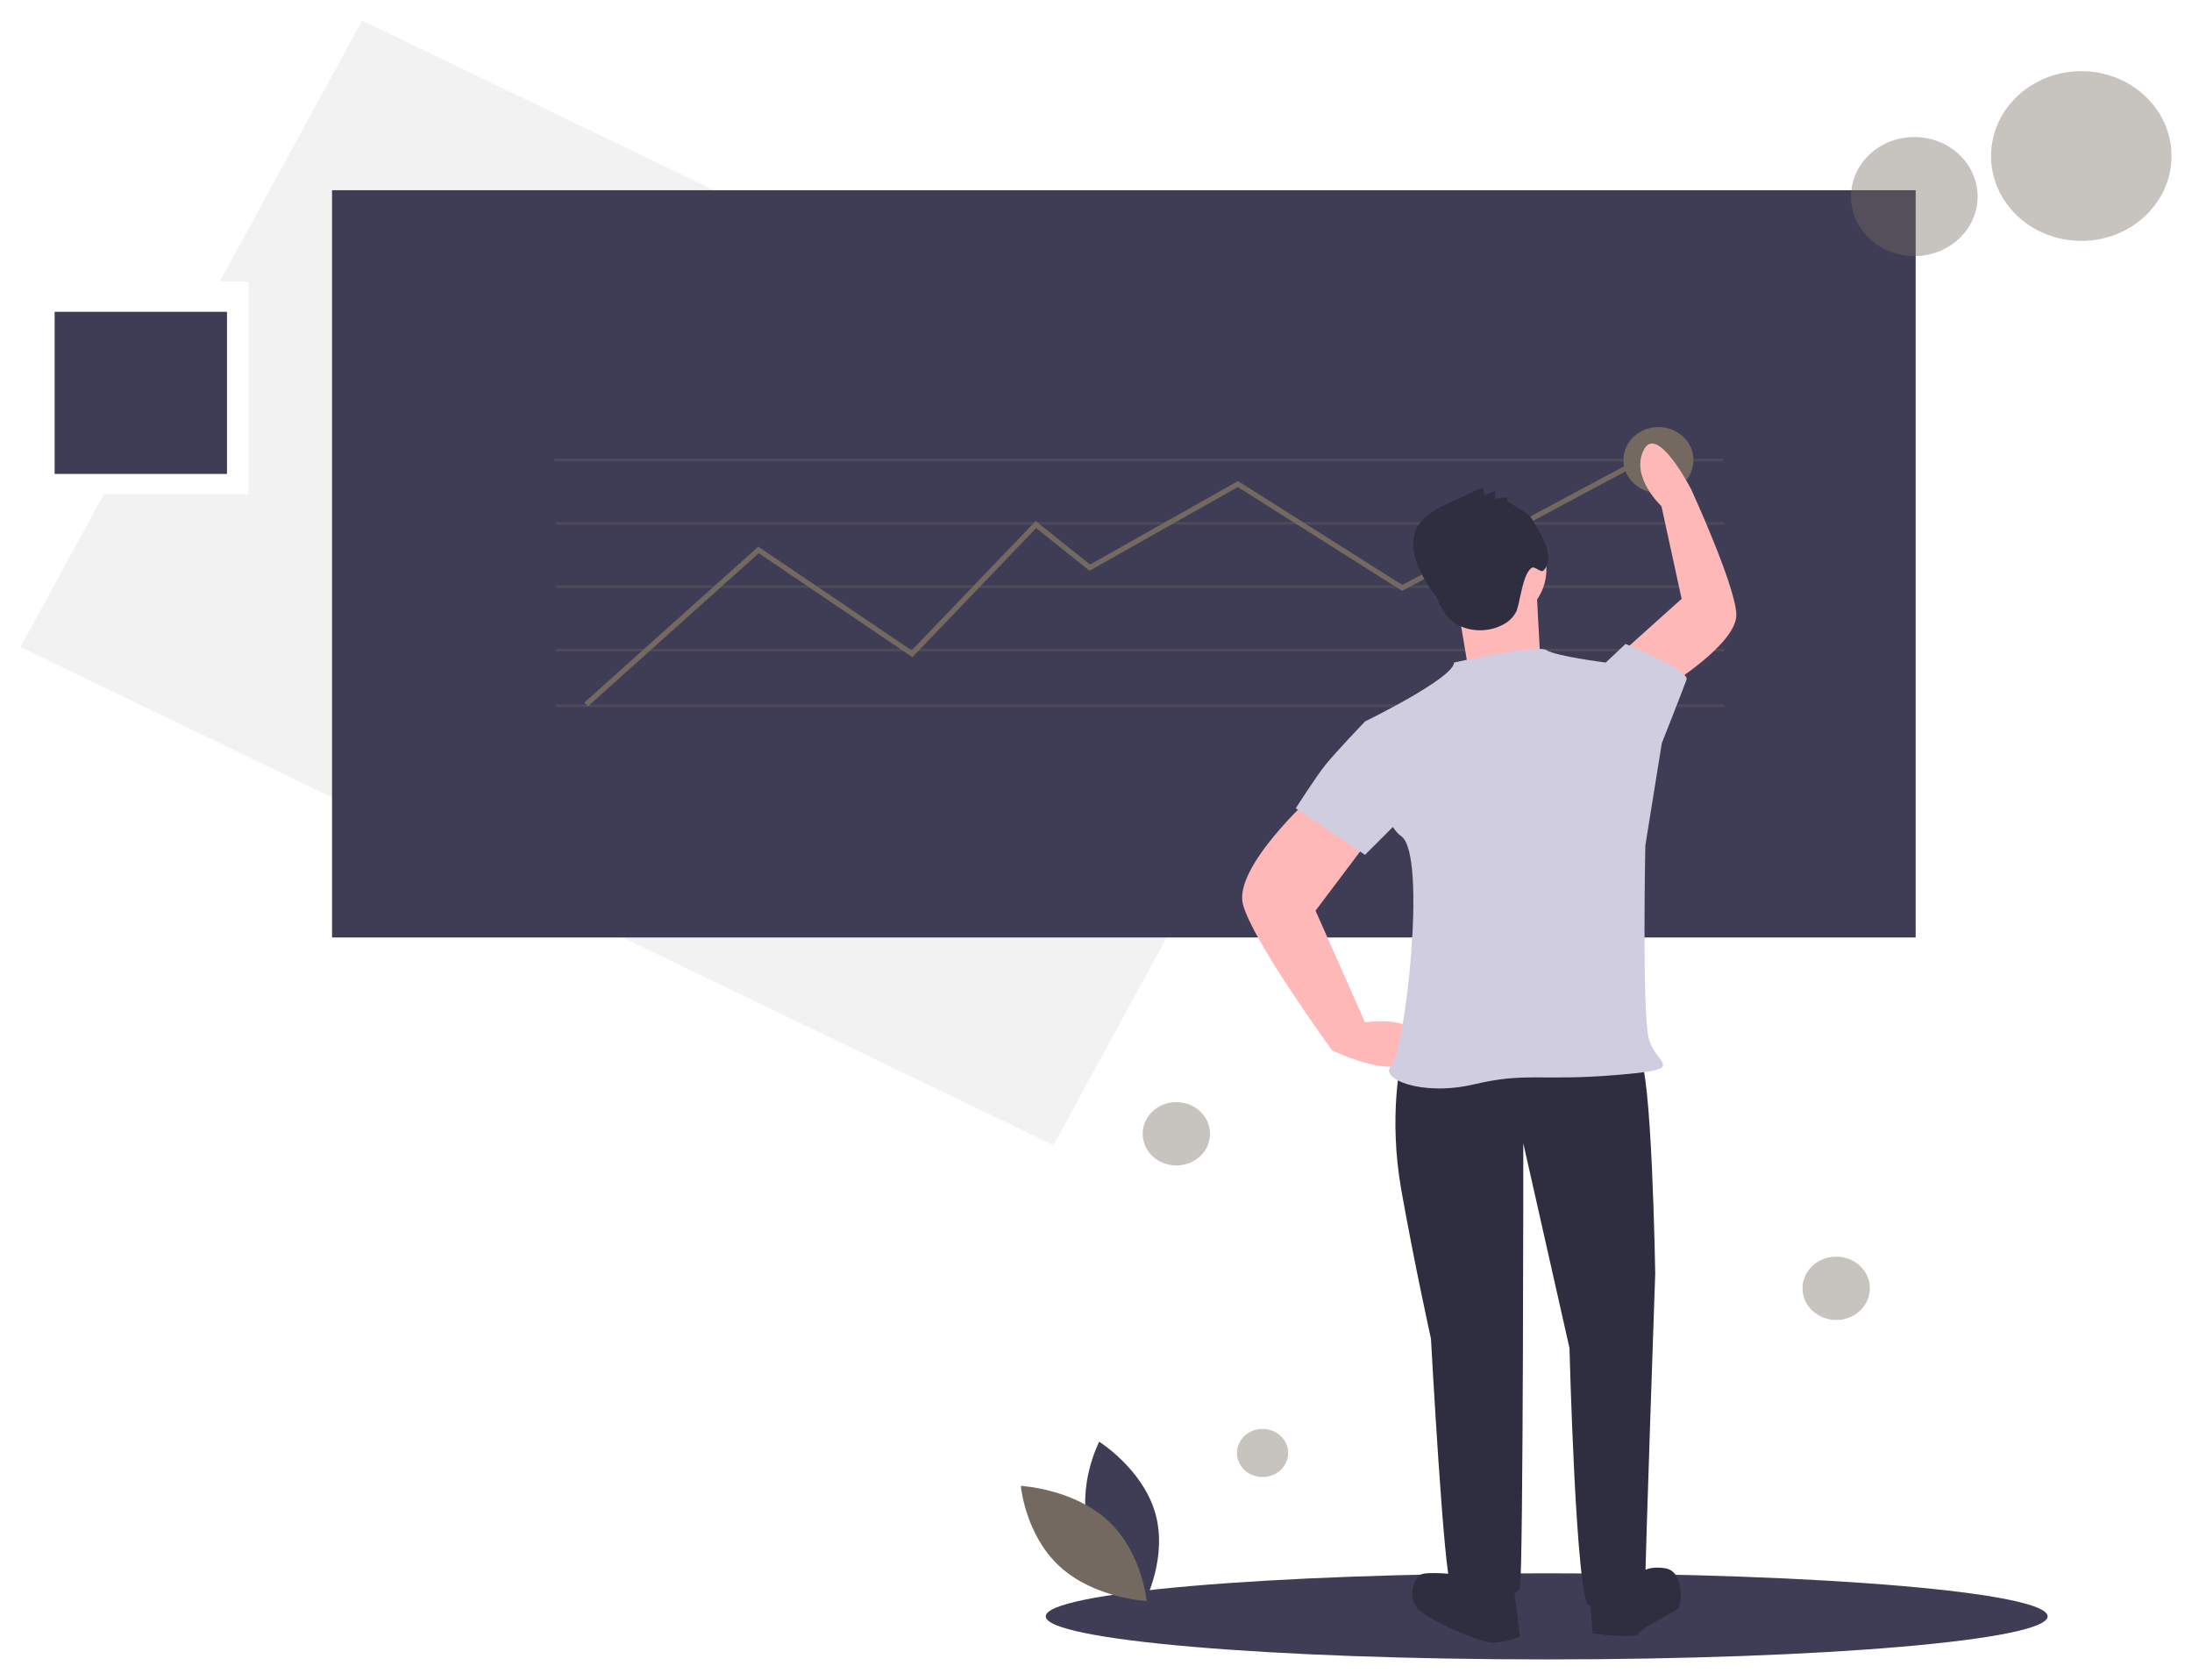 <svg width="428" height="328" viewBox="0 0 428 328" fill="none" xmlns="http://www.w3.org/2000/svg">
<g clip-path="url(#clip0)" filter="url(#filter0_d)">
<path d="M70.697 0L42.925 50.947H48.531V92.492H20.277L4 122.351L205.686 219.604L272.383 97.253L70.697 0Z" fill="#F2F2F2"/>
<path d="M374.043 33.141H64.833V179.044H374.043V33.141Z" fill="#3F3D56"/>
<path opacity="0.3" d="M336.443 85.567H108.217V86.062H336.443V85.567Z" fill="#736961"/>
<path opacity="0.3" d="M336.706 97.932H108.48V98.427H336.706V97.932Z" fill="#736961"/>
<path opacity="0.3" d="M336.706 122.661H108.48V123.156H336.706V122.661Z" fill="#736961"/>
<path opacity="0.3" d="M336.706 133.542H108.48V134.037H336.706V133.542Z" fill="#736961"/>
<path opacity="0.3" d="M336.706 110.297H108.48V110.791H336.706V110.297Z" fill="#736961"/>
<path d="M301.999 320C356.019 320 399.81 316.236 399.81 311.592C399.81 306.949 356.019 303.184 301.999 303.184C247.979 303.184 204.188 306.949 204.188 311.592C204.188 316.236 247.979 320 301.999 320Z" fill="#3F3D56"/>
<path d="M114.812 133.9L114.086 133.184L148.057 102.731L178.003 122.99L202.22 97.739L212.839 106.228L241.724 89.927L273.81 110.21L324.167 83.27L324.687 84.13L273.763 111.372L241.693 91.099L212.733 107.441L202.317 99.114L178.154 124.31L148.151 104.013L114.812 133.9Z" fill="#736961"/>
<path d="M212.641 294.696C215.113 303.289 223.578 308.611 223.578 308.611C223.578 308.611 228.037 300.001 225.565 291.408C223.094 282.815 214.628 277.493 214.628 277.493C214.628 277.493 210.17 286.103 212.641 294.696Z" fill="#3F3D56"/>
<path d="M216.273 292.849C223.055 299.059 223.883 308.604 223.883 308.604C223.883 308.604 213.716 308.082 206.934 301.872C200.152 295.663 199.323 286.118 199.323 286.118C199.323 286.118 209.491 286.64 216.273 292.849Z" fill="#736961"/>
<path opacity="0.4" d="M406.384 43.033C416.113 43.033 424 35.615 424 26.464C424 17.314 416.113 9.896 406.384 9.896C396.654 9.896 388.767 17.314 388.767 26.464C388.767 35.615 396.654 43.033 406.384 43.033Z" fill="#736961"/>
<path opacity="0.4" d="M373.78 46C380.605 46 386.138 40.797 386.138 34.378C386.138 27.959 380.605 22.755 373.78 22.755C366.955 22.755 361.422 27.959 361.422 34.378C361.422 40.797 366.955 46 373.78 46Z" fill="#736961"/>
<path opacity="0.4" d="M358.53 253.726C362.16 253.726 365.103 250.958 365.103 247.544C365.103 244.129 362.16 241.361 358.53 241.361C354.899 241.361 351.956 244.129 351.956 247.544C351.956 250.958 354.899 253.726 358.53 253.726Z" fill="#736961"/>
<path opacity="0.4" d="M246.52 284.39C249.279 284.39 251.516 282.286 251.516 279.691C251.516 277.097 249.279 274.993 246.52 274.993C243.761 274.993 241.524 277.097 241.524 279.691C241.524 282.286 243.761 284.39 246.52 284.39Z" fill="#736961"/>
<path opacity="0.4" d="M229.692 223.556C233.323 223.556 236.266 220.788 236.266 217.374C236.266 213.96 233.323 211.192 229.692 211.192C226.062 211.192 223.119 213.96 223.119 217.374C223.119 220.788 226.062 223.556 229.692 223.556Z" fill="#736961"/>
<path d="M323.822 92.244C327.598 92.244 330.659 89.366 330.659 85.815C330.659 82.264 327.598 79.385 323.822 79.385C320.047 79.385 316.986 82.264 316.986 85.815C316.986 89.366 320.047 92.244 323.822 92.244Z" fill="#736961"/>
<path d="M279.404 202.272L273.608 202.878C273.608 202.878 271.033 213.779 273.608 228.314C276.184 242.848 279.404 257.383 279.404 257.383C279.404 257.383 281.979 304.621 283.267 305.227C284.555 305.833 296.146 309.466 296.79 305.833C297.434 302.199 297.434 219.229 297.434 219.229L306.448 259.2C306.448 259.2 307.736 309.466 310.312 309.466C312.888 309.466 321.259 308.861 321.259 304.621C321.259 300.382 323.191 244.665 323.191 244.665C323.191 244.665 322.547 203.483 319.971 202.272C317.395 201.061 279.404 202.272 279.404 202.272Z" fill="#2F2E41"/>
<path d="M284.555 303.41C284.555 303.41 278.76 302.805 277.472 303.41C276.184 304.016 274.252 308.255 277.472 310.678C280.692 313.1 289.063 316.734 291.638 316.734C293.424 316.659 295.176 316.247 296.79 315.523L295.502 305.227L284.555 303.41Z" fill="#2F2E41"/>
<path d="M310.312 306.439L310.956 314.917C310.956 314.917 319.327 316.129 319.971 314.917C320.615 313.706 327.054 310.678 327.698 310.072C328.342 309.467 328.986 302.805 325.123 302.199C321.259 301.594 319.971 303.411 319.971 303.411L310.312 306.439Z" fill="#2F2E41"/>
<path d="M256.222 151.4C256.222 151.4 240.768 165.329 242.7 172.597C244.632 179.864 260.086 201.061 260.086 201.061C260.086 201.061 274.896 208.328 276.828 201.061C278.76 193.793 266.525 195.61 266.525 195.61L256.866 173.808L267.813 159.273L256.222 151.4Z" fill="#FFB8B8"/>
<path d="M325.276 130.209C325.276 130.209 339.354 121.694 339.028 115.844C338.702 109.995 330.215 91.551 330.215 91.551C330.215 91.551 323.576 78.568 320.937 83.874C318.297 89.18 324.406 94.827 324.406 94.827L328.348 112.92L317.633 122.534L325.276 130.209Z" fill="#FFB8B8"/>
<path d="M290.35 118.091C296.752 118.091 301.941 113.211 301.941 107.19C301.941 101.17 296.752 96.289 290.35 96.289C283.949 96.289 278.76 101.17 278.76 107.19C278.76 113.211 283.949 118.091 290.35 118.091Z" fill="#FFB8B8"/>
<path d="M284.555 113.852L286.487 125.359L300.653 122.936C300.653 122.936 300.009 111.429 300.009 110.218C300.009 109.007 284.555 113.852 284.555 113.852Z" fill="#FFB8B8"/>
<path d="M283.911 125.359C283.911 125.359 300.009 121.725 301.941 122.936C303.873 124.147 313.532 125.359 313.532 125.359L324.479 141.105L321.259 161.09C321.259 161.09 320.615 193.188 321.903 198.638C323.191 204.089 330.274 204.695 315.464 205.906C300.653 207.117 298.078 205.3 287.775 207.723C277.472 210.145 269.101 206.511 271.677 204.089C274.252 201.667 278.76 162.907 273.609 159.273C268.457 155.64 266.525 136.865 266.525 136.865C266.525 136.865 283.911 128.387 283.911 125.359Z" fill="#D0CDE1"/>
<path d="M311.6 127.175L313.532 125.359L317.395 121.725C317.395 121.725 329.952 126.873 329.308 128.689C328.664 130.506 324.478 141.105 324.478 141.105L318.683 142.922L311.6 127.175Z" fill="#D0CDE1"/>
<path d="M274.252 138.076L266.525 136.865C266.525 136.865 260.73 142.921 258.798 145.344C256.866 147.766 253.003 153.823 253.003 153.823L266.525 162.907L276.828 152.611L274.252 138.076Z" fill="#D0CDE1"/>
<path d="M294.396 93.983L294.277 93.11C293.489 93.106 292.706 93.221 291.957 93.453C291.881 92.926 291.929 92.39 292.1 91.883C291.34 92.067 290.615 92.364 289.953 92.761L289.485 91.168L283.048 94.151C280.737 95.222 278.301 96.399 276.98 98.48C275.507 100.798 275.764 103.779 276.77 106.308C277.777 108.838 279.45 111.077 280.791 113.466C281.3 114.493 281.911 115.472 282.618 116.39C285.047 119.239 289.777 119.815 293.203 118.095C294.506 117.504 295.546 116.499 296.136 115.256C296.386 114.486 296.582 113.7 296.722 112.905C297.146 111.277 297.638 107.917 299.044 106.887C299.662 106.434 300.889 107.936 301.401 107.378C302.719 105.944 302.442 103.732 301.624 102C300.839 100.261 299.921 98.577 298.878 96.962C298.435 96.312 294.381 93.878 294.396 93.983Z" fill="#2F2E41"/>
<path d="M44.324 56.881H10.669V88.535H44.324V56.881Z" fill="#3F3D56"/>
</g>
<defs>
<filter id="filter0_d" x="0" y="0" width="428" height="328" filterUnits="userSpaceOnUse" color-interpolation-filters="sRGB">
<feFlood flood-opacity="0" result="BackgroundImageFix"/>
<feColorMatrix in="SourceAlpha" type="matrix" values="0 0 0 0 0 0 0 0 0 0 0 0 0 0 0 0 0 0 127 0"/>
<feOffset dy="4"/>
<feGaussianBlur stdDeviation="2"/>
<feColorMatrix type="matrix" values="0 0 0 0 0 0 0 0 0 0 0 0 0 0 0 0 0 0 0.25 0"/>
<feBlend mode="normal" in2="BackgroundImageFix" result="effect1_dropShadow"/>
<feBlend mode="normal" in="SourceGraphic" in2="effect1_dropShadow" result="shape"/>
</filter>
<clipPath id="clip0">
<rect width="420" height="320" fill="white" transform="translate(4)"/>
</clipPath>
</defs>
</svg>
